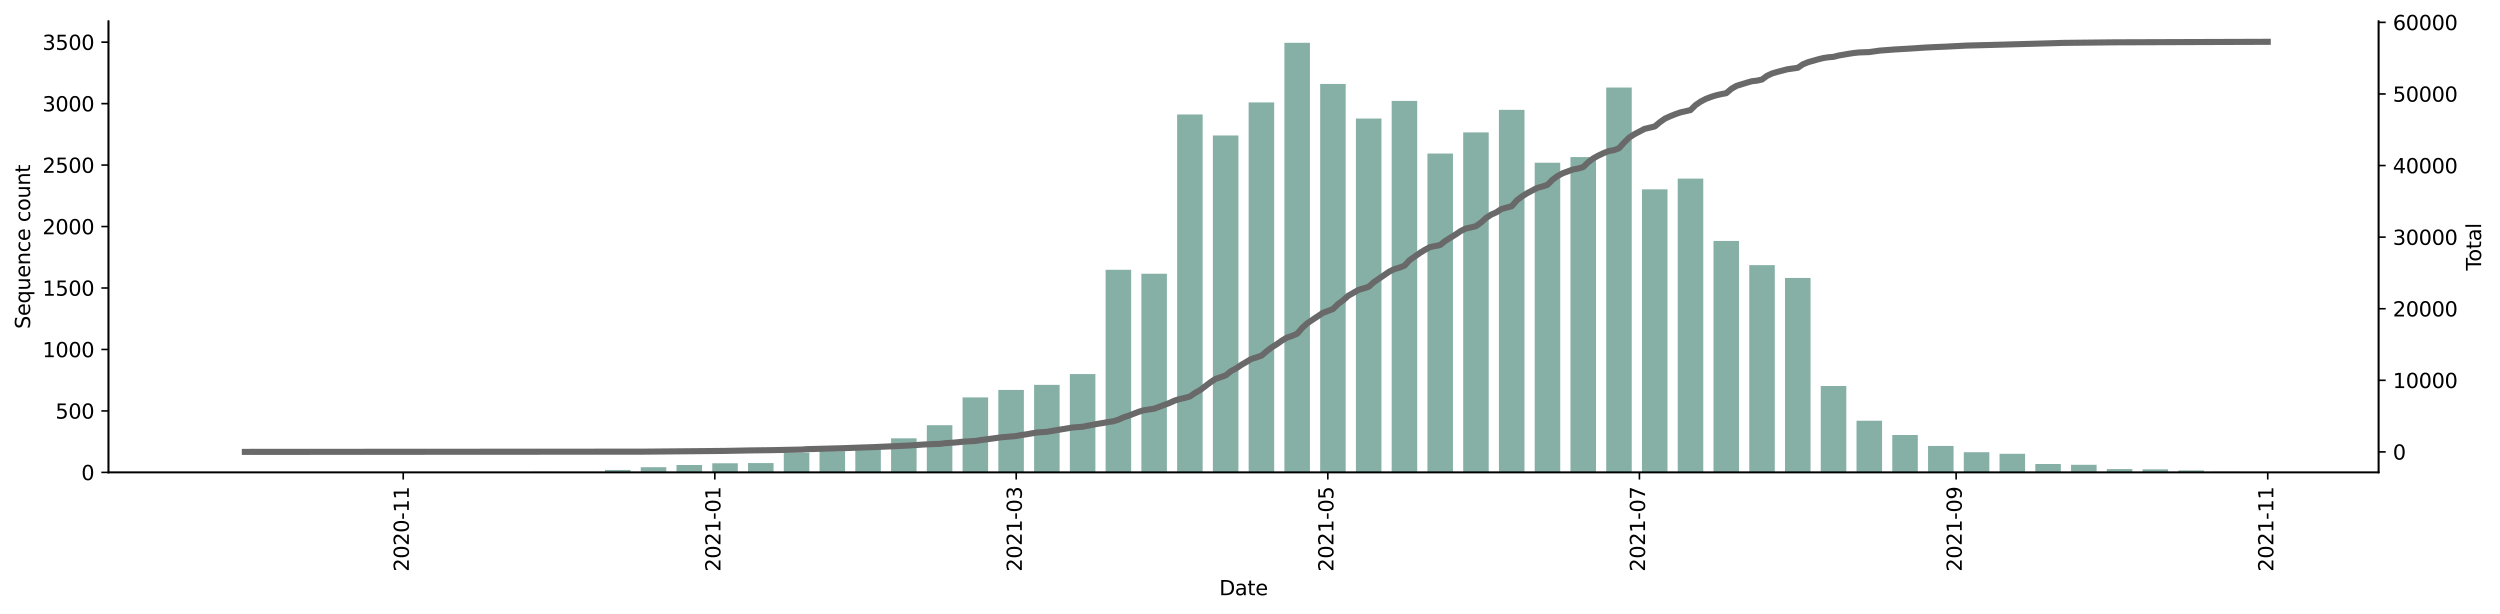 <?xml version="1.0" encoding="utf-8" standalone="no"?>
<!DOCTYPE svg PUBLIC "-//W3C//DTD SVG 1.1//EN"
  "http://www.w3.org/Graphics/SVG/1.1/DTD/svg11.dtd">
<svg height="301.891pt" version="1.1" viewBox="0 0 1229.019 301.891" width="1229.019pt" xmlns="http://www.w3.org/2000/svg" xmlns:xlink="http://www.w3.org/1999/xlink">
 <defs>
  <style type="text/css">*{stroke-linecap:butt;stroke-linejoin:round;}</style>
 </defs>
 <g id="figure_1">
  <g id="patch_1">
   <path d="M 0 301.891 
L 1229.019 301.891 
L 1229.019 0 
L 0 0 
z
" style="fill:#ffffff;"/>
  </g>
  <g id="axes_1">
   <g id="patch_2">
    <path d="M 53.328 232.23 
L 1169.328 232.23 
L 1169.328 10.47 
L 53.328 10.47 
z
" style="fill:#ffffff;"/>
   </g>
   <g id="patch_3">
    <path clip-path="url(#p1d6417de02)" d="M 104.055 232.23 
L 116.612 232.23 
L 116.612 232.17 
L 104.055 232.17 
z
" style="fill:#86b0a6;"/>
   </g>
   <g id="patch_4">
    <path clip-path="url(#p1d6417de02)" d="M 174.37 232.23 
L 186.927 232.23 
L 186.927 232.11 
L 174.37 232.11 
z
" style="fill:#86b0a6;"/>
   </g>
   <g id="patch_5">
    <path clip-path="url(#p1d6417de02)" d="M 227.107 232.23 
L 239.663 232.23 
L 239.663 232.049 
L 227.107 232.049 
z
" style="fill:#86b0a6;"/>
   </g>
   <g id="patch_6">
    <path clip-path="url(#p1d6417de02)" d="M 262.264 232.23 
L 274.82 232.23 
L 274.82 231.989 
L 262.264 231.989 
z
" style="fill:#86b0a6;"/>
   </g>
   <g id="patch_7">
    <path clip-path="url(#p1d6417de02)" d="M 279.843 232.23 
L 292.399 232.23 
L 292.399 232.049 
L 279.843 232.049 
z
" style="fill:#86b0a6;"/>
   </g>
   <g id="patch_8">
    <path clip-path="url(#p1d6417de02)" d="M 297.422 232.23 
L 309.978 232.23 
L 309.978 231.022 
L 297.422 231.022 
z
" style="fill:#86b0a6;"/>
   </g>
   <g id="patch_9">
    <path clip-path="url(#p1d6417de02)" d="M 315 232.23 
L 327.557 232.23 
L 327.557 229.692 
L 315 229.692 
z
" style="fill:#86b0a6;"/>
   </g>
   <g id="patch_10">
    <path clip-path="url(#p1d6417de02)" d="M 332.579 232.23 
L 345.136 232.23 
L 345.136 228.605 
L 332.579 228.605 
z
" style="fill:#86b0a6;"/>
   </g>
   <g id="patch_11">
    <path clip-path="url(#p1d6417de02)" d="M 350.158 232.23 
L 362.714 232.23 
L 362.714 227.759 
L 350.158 227.759 
z
" style="fill:#86b0a6;"/>
   </g>
   <g id="patch_12">
    <path clip-path="url(#p1d6417de02)" d="M 367.737 232.23 
L 380.293 232.23 
L 380.293 227.638 
L 367.737 227.638 
z
" style="fill:#86b0a6;"/>
   </g>
   <g id="patch_13">
    <path clip-path="url(#p1d6417de02)" d="M 385.316 232.23 
L 397.872 232.23 
L 397.872 222.501 
L 385.316 222.501 
z
" style="fill:#86b0a6;"/>
   </g>
   <g id="patch_14">
    <path clip-path="url(#p1d6417de02)" d="M 402.894 232.23 
L 415.451 232.23 
L 415.451 221.776 
L 402.894 221.776 
z
" style="fill:#86b0a6;"/>
   </g>
   <g id="patch_15">
    <path clip-path="url(#p1d6417de02)" d="M 420.473 232.23 
L 433.029 232.23 
L 433.029 220.024 
L 420.473 220.024 
z
" style="fill:#86b0a6;"/>
   </g>
   <g id="patch_16">
    <path clip-path="url(#p1d6417de02)" d="M 438.052 232.23 
L 450.608 232.23 
L 450.608 215.492 
L 438.052 215.492 
z
" style="fill:#86b0a6;"/>
   </g>
   <g id="patch_17">
    <path clip-path="url(#p1d6417de02)" d="M 455.631 232.23 
L 468.187 232.23 
L 468.187 209.026 
L 455.631 209.026 
z
" style="fill:#86b0a6;"/>
   </g>
   <g id="patch_18">
    <path clip-path="url(#p1d6417de02)" d="M 473.209 232.23 
L 485.766 232.23 
L 485.766 195.369 
L 473.209 195.369 
z
" style="fill:#86b0a6;"/>
   </g>
   <g id="patch_19">
    <path clip-path="url(#p1d6417de02)" d="M 490.788 232.23 
L 503.344 232.23 
L 503.344 191.682 
L 490.788 191.682 
z
" style="fill:#86b0a6;"/>
   </g>
   <g id="patch_20">
    <path clip-path="url(#p1d6417de02)" d="M 508.367 232.23 
L 520.923 232.23 
L 520.923 189.205 
L 508.367 189.205 
z
" style="fill:#86b0a6;"/>
   </g>
   <g id="patch_21">
    <path clip-path="url(#p1d6417de02)" d="M 525.946 232.23 
L 538.502 232.23 
L 538.502 183.887 
L 525.946 183.887 
z
" style="fill:#86b0a6;"/>
   </g>
   <g id="patch_22">
    <path clip-path="url(#p1d6417de02)" d="M 543.524 232.23 
L 556.081 232.23 
L 556.081 132.643 
L 543.524 132.643 
z
" style="fill:#86b0a6;"/>
   </g>
   <g id="patch_23">
    <path clip-path="url(#p1d6417de02)" d="M 561.103 232.23 
L 573.659 232.23 
L 573.659 134.577 
L 561.103 134.577 
z
" style="fill:#86b0a6;"/>
   </g>
   <g id="patch_24">
    <path clip-path="url(#p1d6417de02)" d="M 578.682 232.23 
L 591.238 232.23 
L 591.238 56.261 
L 578.682 56.261 
z
" style="fill:#86b0a6;"/>
   </g>
   <g id="patch_25">
    <path clip-path="url(#p1d6417de02)" d="M 596.261 232.23 
L 608.817 232.23 
L 608.817 66.594 
L 596.261 66.594 
z
" style="fill:#86b0a6;"/>
   </g>
   <g id="patch_26">
    <path clip-path="url(#p1d6417de02)" d="M 613.839 232.23 
L 626.396 232.23 
L 626.396 50.339 
L 613.839 50.339 
z
" style="fill:#86b0a6;"/>
   </g>
   <g id="patch_27">
    <path clip-path="url(#p1d6417de02)" d="M 631.418 232.23 
L 643.974 232.23 
L 643.974 21.03 
L 631.418 21.03 
z
" style="fill:#86b0a6;"/>
   </g>
   <g id="patch_28">
    <path clip-path="url(#p1d6417de02)" d="M 648.997 232.23 
L 661.553 232.23 
L 661.553 41.274 
L 648.997 41.274 
z
" style="fill:#86b0a6;"/>
   </g>
   <g id="patch_29">
    <path clip-path="url(#p1d6417de02)" d="M 666.576 232.23 
L 679.132 232.23 
L 679.132 58.255 
L 666.576 58.255 
z
" style="fill:#86b0a6;"/>
   </g>
   <g id="patch_30">
    <path clip-path="url(#p1d6417de02)" d="M 684.154 232.23 
L 696.711 232.23 
L 696.711 49.613 
L 684.154 49.613 
z
" style="fill:#86b0a6;"/>
   </g>
   <g id="patch_31">
    <path clip-path="url(#p1d6417de02)" d="M 701.733 232.23 
L 714.289 232.23 
L 714.289 75.477 
L 701.733 75.477 
z
" style="fill:#86b0a6;"/>
   </g>
   <g id="patch_32">
    <path clip-path="url(#p1d6417de02)" d="M 719.312 232.23 
L 731.868 232.23 
L 731.868 65.083 
L 719.312 65.083 
z
" style="fill:#86b0a6;"/>
   </g>
   <g id="patch_33">
    <path clip-path="url(#p1d6417de02)" d="M 736.891 232.23 
L 749.447 232.23 
L 749.447 54.025 
L 736.891 54.025 
z
" style="fill:#86b0a6;"/>
   </g>
   <g id="patch_34">
    <path clip-path="url(#p1d6417de02)" d="M 754.469 232.23 
L 767.026 232.23 
L 767.026 80.009 
L 754.469 80.009 
z
" style="fill:#86b0a6;"/>
   </g>
   <g id="patch_35">
    <path clip-path="url(#p1d6417de02)" d="M 772.048 232.23 
L 784.604 232.23 
L 784.604 77.23 
L 772.048 77.23 
z
" style="fill:#86b0a6;"/>
   </g>
   <g id="patch_36">
    <path clip-path="url(#p1d6417de02)" d="M 789.627 232.23 
L 802.183 232.23 
L 802.183 43.027 
L 789.627 43.027 
z
" style="fill:#86b0a6;"/>
   </g>
   <g id="patch_37">
    <path clip-path="url(#p1d6417de02)" d="M 807.206 232.23 
L 819.762 232.23 
L 819.762 93.062 
L 807.206 93.062 
z
" style="fill:#86b0a6;"/>
   </g>
   <g id="patch_38">
    <path clip-path="url(#p1d6417de02)" d="M 824.784 232.23 
L 837.341 232.23 
L 837.341 87.805 
L 824.784 87.805 
z
" style="fill:#86b0a6;"/>
   </g>
   <g id="patch_39">
    <path clip-path="url(#p1d6417de02)" d="M 842.363 232.23 
L 854.919 232.23 
L 854.919 118.442 
L 842.363 118.442 
z
" style="fill:#86b0a6;"/>
   </g>
   <g id="patch_40">
    <path clip-path="url(#p1d6417de02)" d="M 859.942 232.23 
L 872.498 232.23 
L 872.498 130.347 
L 859.942 130.347 
z
" style="fill:#86b0a6;"/>
   </g>
   <g id="patch_41">
    <path clip-path="url(#p1d6417de02)" d="M 877.521 232.23 
L 890.077 232.23 
L 890.077 136.631 
L 877.521 136.631 
z
" style="fill:#86b0a6;"/>
   </g>
   <g id="patch_42">
    <path clip-path="url(#p1d6417de02)" d="M 895.1 232.23 
L 907.656 232.23 
L 907.656 189.749 
L 895.1 189.749 
z
" style="fill:#86b0a6;"/>
   </g>
   <g id="patch_43">
    <path clip-path="url(#p1d6417de02)" d="M 912.678 232.23 
L 925.235 232.23 
L 925.235 206.85 
L 912.678 206.85 
z
" style="fill:#86b0a6;"/>
   </g>
   <g id="patch_44">
    <path clip-path="url(#p1d6417de02)" d="M 930.257 232.23 
L 942.813 232.23 
L 942.813 213.86 
L 930.257 213.86 
z
" style="fill:#86b0a6;"/>
   </g>
   <g id="patch_45">
    <path clip-path="url(#p1d6417de02)" d="M 947.836 232.23 
L 960.392 232.23 
L 960.392 219.238 
L 947.836 219.238 
z
" style="fill:#86b0a6;"/>
   </g>
   <g id="patch_46">
    <path clip-path="url(#p1d6417de02)" d="M 965.415 232.23 
L 977.971 232.23 
L 977.971 222.32 
L 965.415 222.32 
z
" style="fill:#86b0a6;"/>
   </g>
   <g id="patch_47">
    <path clip-path="url(#p1d6417de02)" d="M 982.993 232.23 
L 995.55 232.23 
L 995.55 223.106 
L 982.993 223.106 
z
" style="fill:#86b0a6;"/>
   </g>
   <g id="patch_48">
    <path clip-path="url(#p1d6417de02)" d="M 1000.572 232.23 
L 1013.128 232.23 
L 1013.128 228.121 
L 1000.572 228.121 
z
" style="fill:#86b0a6;"/>
   </g>
   <g id="patch_49">
    <path clip-path="url(#p1d6417de02)" d="M 1018.151 232.23 
L 1030.707 232.23 
L 1030.707 228.484 
L 1018.151 228.484 
z
" style="fill:#86b0a6;"/>
   </g>
   <g id="patch_50">
    <path clip-path="url(#p1d6417de02)" d="M 1035.73 232.23 
L 1048.286 232.23 
L 1048.286 230.599 
L 1035.73 230.599 
z
" style="fill:#86b0a6;"/>
   </g>
   <g id="patch_51">
    <path clip-path="url(#p1d6417de02)" d="M 1053.308 232.23 
L 1065.865 232.23 
L 1065.865 230.72 
L 1053.308 230.72 
z
" style="fill:#86b0a6;"/>
   </g>
   <g id="patch_52">
    <path clip-path="url(#p1d6417de02)" d="M 1070.887 232.23 
L 1083.443 232.23 
L 1083.443 231.264 
L 1070.887 231.264 
z
" style="fill:#86b0a6;"/>
   </g>
   <g id="patch_53">
    <path clip-path="url(#p1d6417de02)" d="M 1088.466 232.23 
L 1101.022 232.23 
L 1101.022 231.989 
L 1088.466 231.989 
z
" style="fill:#86b0a6;"/>
   </g>
   <g id="patch_54">
    <path clip-path="url(#p1d6417de02)" d="M 1106.045 232.23 
L 1118.601 232.23 
L 1118.601 232.17 
L 1106.045 232.17 
z
" style="fill:#86b0a6;"/>
   </g>
   <g id="matplotlib.axis_1">
    <g id="xtick_1">
     <g id="line2d_1">
      <defs>
       <path d="M 0 0 
L 0 3.5 
" id="m2993bd85b4" style="stroke:#000000;stroke-width:0.8;"/>
      </defs>
      <g>
       <use style="stroke:#000000;stroke-width:0.8;" x="198.227" xlink:href="#m2993bd85b4" y="232.23"/>
      </g>
     </g>
     <g id="text_1">
      <!-- 2020-11 -->
      <g transform="translate(200.987 281.013)rotate(-90)scale(0.1 -0.1)">
       <defs>
        <path d="M 1228 531 
L 3431 531 
L 3431 0 
L 469 0 
L 469 531 
Q 828 903 1448 1529 
Q 2069 2156 2228 2338 
Q 2531 2678 2651 2914 
Q 2772 3150 2772 3378 
Q 2772 3750 2511 3984 
Q 2250 4219 1831 4219 
Q 1534 4219 1204 4116 
Q 875 4013 500 3803 
L 500 4441 
Q 881 4594 1212 4672 
Q 1544 4750 1819 4750 
Q 2544 4750 2975 4387 
Q 3406 4025 3406 3419 
Q 3406 3131 3298 2873 
Q 3191 2616 2906 2266 
Q 2828 2175 2409 1742 
Q 1991 1309 1228 531 
z
" id="DejaVuSans-32" transform="scale(0.016)"/>
        <path d="M 2034 4250 
Q 1547 4250 1301 3770 
Q 1056 3291 1056 2328 
Q 1056 1369 1301 889 
Q 1547 409 2034 409 
Q 2525 409 2770 889 
Q 3016 1369 3016 2328 
Q 3016 3291 2770 3770 
Q 2525 4250 2034 4250 
z
M 2034 4750 
Q 2819 4750 3233 4129 
Q 3647 3509 3647 2328 
Q 3647 1150 3233 529 
Q 2819 -91 2034 -91 
Q 1250 -91 836 529 
Q 422 1150 422 2328 
Q 422 3509 836 4129 
Q 1250 4750 2034 4750 
z
" id="DejaVuSans-30" transform="scale(0.016)"/>
        <path d="M 313 2009 
L 1997 2009 
L 1997 1497 
L 313 1497 
L 313 2009 
z
" id="DejaVuSans-2d" transform="scale(0.016)"/>
        <path d="M 794 531 
L 1825 531 
L 1825 4091 
L 703 3866 
L 703 4441 
L 1819 4666 
L 2450 4666 
L 2450 531 
L 3481 531 
L 3481 0 
L 794 0 
L 794 531 
z
" id="DejaVuSans-31" transform="scale(0.016)"/>
       </defs>
       <use xlink:href="#DejaVuSans-32"/>
       <use x="63.623" xlink:href="#DejaVuSans-30"/>
       <use x="127.246" xlink:href="#DejaVuSans-32"/>
       <use x="190.869" xlink:href="#DejaVuSans-30"/>
       <use x="254.492" xlink:href="#DejaVuSans-2d"/>
       <use x="290.576" xlink:href="#DejaVuSans-31"/>
       <use x="354.199" xlink:href="#DejaVuSans-31"/>
      </g>
     </g>
    </g>
    <g id="xtick_2">
     <g id="line2d_2">
      <g>
       <use style="stroke:#000000;stroke-width:0.8;" x="351.414" xlink:href="#m2993bd85b4" y="232.23"/>
      </g>
     </g>
     <g id="text_2">
      <!-- 2021-01 -->
      <g transform="translate(354.173 281.013)rotate(-90)scale(0.1 -0.1)">
       <use xlink:href="#DejaVuSans-32"/>
       <use x="63.623" xlink:href="#DejaVuSans-30"/>
       <use x="127.246" xlink:href="#DejaVuSans-32"/>
       <use x="190.869" xlink:href="#DejaVuSans-31"/>
       <use x="254.492" xlink:href="#DejaVuSans-2d"/>
       <use x="290.576" xlink:href="#DejaVuSans-30"/>
       <use x="354.199" xlink:href="#DejaVuSans-31"/>
      </g>
     </g>
    </g>
    <g id="xtick_3">
     <g id="line2d_3">
      <g>
       <use style="stroke:#000000;stroke-width:0.8;" x="499.577" xlink:href="#m2993bd85b4" y="232.23"/>
      </g>
     </g>
     <g id="text_3">
      <!-- 2021-03 -->
      <g transform="translate(502.337 281.013)rotate(-90)scale(0.1 -0.1)">
       <defs>
        <path d="M 2597 2516 
Q 3050 2419 3304 2112 
Q 3559 1806 3559 1356 
Q 3559 666 3084 287 
Q 2609 -91 1734 -91 
Q 1441 -91 1130 -33 
Q 819 25 488 141 
L 488 750 
Q 750 597 1062 519 
Q 1375 441 1716 441 
Q 2309 441 2620 675 
Q 2931 909 2931 1356 
Q 2931 1769 2642 2001 
Q 2353 2234 1838 2234 
L 1294 2234 
L 1294 2753 
L 1863 2753 
Q 2328 2753 2575 2939 
Q 2822 3125 2822 3475 
Q 2822 3834 2567 4026 
Q 2313 4219 1838 4219 
Q 1578 4219 1281 4162 
Q 984 4106 628 3988 
L 628 4550 
Q 988 4650 1302 4700 
Q 1616 4750 1894 4750 
Q 2613 4750 3031 4423 
Q 3450 4097 3450 3541 
Q 3450 3153 3228 2886 
Q 3006 2619 2597 2516 
z
" id="DejaVuSans-33" transform="scale(0.016)"/>
       </defs>
       <use xlink:href="#DejaVuSans-32"/>
       <use x="63.623" xlink:href="#DejaVuSans-30"/>
       <use x="127.246" xlink:href="#DejaVuSans-32"/>
       <use x="190.869" xlink:href="#DejaVuSans-31"/>
       <use x="254.492" xlink:href="#DejaVuSans-2d"/>
       <use x="290.576" xlink:href="#DejaVuSans-30"/>
       <use x="354.199" xlink:href="#DejaVuSans-33"/>
      </g>
     </g>
    </g>
    <g id="xtick_4">
     <g id="line2d_4">
      <g>
       <use style="stroke:#000000;stroke-width:0.8;" x="652.764" xlink:href="#m2993bd85b4" y="232.23"/>
      </g>
     </g>
     <g id="text_4">
      <!-- 2021-05 -->
      <g transform="translate(655.523 281.013)rotate(-90)scale(0.1 -0.1)">
       <defs>
        <path d="M 691 4666 
L 3169 4666 
L 3169 4134 
L 1269 4134 
L 1269 2991 
Q 1406 3038 1543 3061 
Q 1681 3084 1819 3084 
Q 2600 3084 3056 2656 
Q 3513 2228 3513 1497 
Q 3513 744 3044 326 
Q 2575 -91 1722 -91 
Q 1428 -91 1123 -41 
Q 819 9 494 109 
L 494 744 
Q 775 591 1075 516 
Q 1375 441 1709 441 
Q 2250 441 2565 725 
Q 2881 1009 2881 1497 
Q 2881 1984 2565 2268 
Q 2250 2553 1709 2553 
Q 1456 2553 1204 2497 
Q 953 2441 691 2322 
L 691 4666 
z
" id="DejaVuSans-35" transform="scale(0.016)"/>
       </defs>
       <use xlink:href="#DejaVuSans-32"/>
       <use x="63.623" xlink:href="#DejaVuSans-30"/>
       <use x="127.246" xlink:href="#DejaVuSans-32"/>
       <use x="190.869" xlink:href="#DejaVuSans-31"/>
       <use x="254.492" xlink:href="#DejaVuSans-2d"/>
       <use x="290.576" xlink:href="#DejaVuSans-30"/>
       <use x="354.199" xlink:href="#DejaVuSans-35"/>
      </g>
     </g>
    </g>
    <g id="xtick_5">
     <g id="line2d_5">
      <g>
       <use style="stroke:#000000;stroke-width:0.8;" x="805.95" xlink:href="#m2993bd85b4" y="232.23"/>
      </g>
     </g>
     <g id="text_5">
      <!-- 2021-07 -->
      <g transform="translate(808.709 281.013)rotate(-90)scale(0.1 -0.1)">
       <defs>
        <path d="M 525 4666 
L 3525 4666 
L 3525 4397 
L 1831 0 
L 1172 0 
L 2766 4134 
L 525 4134 
L 525 4666 
z
" id="DejaVuSans-37" transform="scale(0.016)"/>
       </defs>
       <use xlink:href="#DejaVuSans-32"/>
       <use x="63.623" xlink:href="#DejaVuSans-30"/>
       <use x="127.246" xlink:href="#DejaVuSans-32"/>
       <use x="190.869" xlink:href="#DejaVuSans-31"/>
       <use x="254.492" xlink:href="#DejaVuSans-2d"/>
       <use x="290.576" xlink:href="#DejaVuSans-30"/>
       <use x="354.199" xlink:href="#DejaVuSans-37"/>
      </g>
     </g>
    </g>
    <g id="xtick_6">
     <g id="line2d_6">
      <g>
       <use style="stroke:#000000;stroke-width:0.8;" x="961.648" xlink:href="#m2993bd85b4" y="232.23"/>
      </g>
     </g>
     <g id="text_6">
      <!-- 2021-09 -->
      <g transform="translate(964.407 281.013)rotate(-90)scale(0.1 -0.1)">
       <defs>
        <path d="M 703 97 
L 703 672 
Q 941 559 1184 500 
Q 1428 441 1663 441 
Q 2288 441 2617 861 
Q 2947 1281 2994 2138 
Q 2813 1869 2534 1725 
Q 2256 1581 1919 1581 
Q 1219 1581 811 2004 
Q 403 2428 403 3163 
Q 403 3881 828 4315 
Q 1253 4750 1959 4750 
Q 2769 4750 3195 4129 
Q 3622 3509 3622 2328 
Q 3622 1225 3098 567 
Q 2575 -91 1691 -91 
Q 1453 -91 1209 -44 
Q 966 3 703 97 
z
M 1959 2075 
Q 2384 2075 2632 2365 
Q 2881 2656 2881 3163 
Q 2881 3666 2632 3958 
Q 2384 4250 1959 4250 
Q 1534 4250 1286 3958 
Q 1038 3666 1038 3163 
Q 1038 2656 1286 2365 
Q 1534 2075 1959 2075 
z
" id="DejaVuSans-39" transform="scale(0.016)"/>
       </defs>
       <use xlink:href="#DejaVuSans-32"/>
       <use x="63.623" xlink:href="#DejaVuSans-30"/>
       <use x="127.246" xlink:href="#DejaVuSans-32"/>
       <use x="190.869" xlink:href="#DejaVuSans-31"/>
       <use x="254.492" xlink:href="#DejaVuSans-2d"/>
       <use x="290.576" xlink:href="#DejaVuSans-30"/>
       <use x="354.199" xlink:href="#DejaVuSans-39"/>
      </g>
     </g>
    </g>
    <g id="xtick_7">
     <g id="line2d_7">
      <g>
       <use style="stroke:#000000;stroke-width:0.8;" x="1114.834" xlink:href="#m2993bd85b4" y="232.23"/>
      </g>
     </g>
     <g id="text_7">
      <!-- 2021-11 -->
      <g transform="translate(1117.593 281.013)rotate(-90)scale(0.1 -0.1)">
       <use xlink:href="#DejaVuSans-32"/>
       <use x="63.623" xlink:href="#DejaVuSans-30"/>
       <use x="127.246" xlink:href="#DejaVuSans-32"/>
       <use x="190.869" xlink:href="#DejaVuSans-31"/>
       <use x="254.492" xlink:href="#DejaVuSans-2d"/>
       <use x="290.576" xlink:href="#DejaVuSans-31"/>
       <use x="354.199" xlink:href="#DejaVuSans-31"/>
      </g>
     </g>
    </g>
    <g id="text_8">
     <!-- Date -->
     <g transform="translate(599.377 292.612)scale(0.1 -0.1)">
      <defs>
       <path d="M 1259 4147 
L 1259 519 
L 2022 519 
Q 2988 519 3436 956 
Q 3884 1394 3884 2338 
Q 3884 3275 3436 3711 
Q 2988 4147 2022 4147 
L 1259 4147 
z
M 628 4666 
L 1925 4666 
Q 3281 4666 3915 4102 
Q 4550 3538 4550 2338 
Q 4550 1131 3912 565 
Q 3275 0 1925 0 
L 628 0 
L 628 4666 
z
" id="DejaVuSans-44" transform="scale(0.016)"/>
       <path d="M 2194 1759 
Q 1497 1759 1228 1600 
Q 959 1441 959 1056 
Q 959 750 1161 570 
Q 1363 391 1709 391 
Q 2188 391 2477 730 
Q 2766 1069 2766 1631 
L 2766 1759 
L 2194 1759 
z
M 3341 1997 
L 3341 0 
L 2766 0 
L 2766 531 
Q 2569 213 2275 61 
Q 1981 -91 1556 -91 
Q 1019 -91 701 211 
Q 384 513 384 1019 
Q 384 1609 779 1909 
Q 1175 2209 1959 2209 
L 2766 2209 
L 2766 2266 
Q 2766 2663 2505 2880 
Q 2244 3097 1772 3097 
Q 1472 3097 1187 3025 
Q 903 2953 641 2809 
L 641 3341 
Q 956 3463 1253 3523 
Q 1550 3584 1831 3584 
Q 2591 3584 2966 3190 
Q 3341 2797 3341 1997 
z
" id="DejaVuSans-61" transform="scale(0.016)"/>
       <path d="M 1172 4494 
L 1172 3500 
L 2356 3500 
L 2356 3053 
L 1172 3053 
L 1172 1153 
Q 1172 725 1289 603 
Q 1406 481 1766 481 
L 2356 481 
L 2356 0 
L 1766 0 
Q 1100 0 847 248 
Q 594 497 594 1153 
L 594 3053 
L 172 3053 
L 172 3500 
L 594 3500 
L 594 4494 
L 1172 4494 
z
" id="DejaVuSans-74" transform="scale(0.016)"/>
       <path d="M 3597 1894 
L 3597 1613 
L 953 1613 
Q 991 1019 1311 708 
Q 1631 397 2203 397 
Q 2534 397 2845 478 
Q 3156 559 3463 722 
L 3463 178 
Q 3153 47 2828 -22 
Q 2503 -91 2169 -91 
Q 1331 -91 842 396 
Q 353 884 353 1716 
Q 353 2575 817 3079 
Q 1281 3584 2069 3584 
Q 2775 3584 3186 3129 
Q 3597 2675 3597 1894 
z
M 3022 2063 
Q 3016 2534 2758 2815 
Q 2500 3097 2075 3097 
Q 1594 3097 1305 2825 
Q 1016 2553 972 2059 
L 3022 2063 
z
" id="DejaVuSans-65" transform="scale(0.016)"/>
      </defs>
      <use xlink:href="#DejaVuSans-44"/>
      <use x="77.002" xlink:href="#DejaVuSans-61"/>
      <use x="138.281" xlink:href="#DejaVuSans-74"/>
      <use x="177.49" xlink:href="#DejaVuSans-65"/>
     </g>
    </g>
   </g>
   <g id="matplotlib.axis_2">
    <g id="ytick_1">
     <g id="line2d_8">
      <defs>
       <path d="M 0 0 
L -3.5 0 
" id="mbd00e97666" style="stroke:#000000;stroke-width:0.8;"/>
      </defs>
      <g>
       <use style="stroke:#000000;stroke-width:0.8;" x="53.328" xlink:href="#mbd00e97666" y="232.23"/>
      </g>
     </g>
     <g id="text_9">
      <!-- 0 -->
      <g transform="translate(39.966 236.03)scale(0.1 -0.1)">
       <use xlink:href="#DejaVuSans-30"/>
      </g>
     </g>
    </g>
    <g id="ytick_2">
     <g id="line2d_9">
      <g>
       <use style="stroke:#000000;stroke-width:0.8;" x="53.328" xlink:href="#mbd00e97666" y="202.016"/>
      </g>
     </g>
     <g id="text_10">
      <!-- 500 -->
      <g transform="translate(27.241 205.815)scale(0.1 -0.1)">
       <use xlink:href="#DejaVuSans-35"/>
       <use x="63.623" xlink:href="#DejaVuSans-30"/>
       <use x="127.246" xlink:href="#DejaVuSans-30"/>
      </g>
     </g>
    </g>
    <g id="ytick_3">
     <g id="line2d_10">
      <g>
       <use style="stroke:#000000;stroke-width:0.8;" x="53.328" xlink:href="#mbd00e97666" y="171.801"/>
      </g>
     </g>
     <g id="text_11">
      <!-- 1000 -->
      <g transform="translate(20.878 175.6)scale(0.1 -0.1)">
       <use xlink:href="#DejaVuSans-31"/>
       <use x="63.623" xlink:href="#DejaVuSans-30"/>
       <use x="127.246" xlink:href="#DejaVuSans-30"/>
       <use x="190.869" xlink:href="#DejaVuSans-30"/>
      </g>
     </g>
    </g>
    <g id="ytick_4">
     <g id="line2d_11">
      <g>
       <use style="stroke:#000000;stroke-width:0.8;" x="53.328" xlink:href="#mbd00e97666" y="141.587"/>
      </g>
     </g>
     <g id="text_12">
      <!-- 1500 -->
      <g transform="translate(20.878 145.386)scale(0.1 -0.1)">
       <use xlink:href="#DejaVuSans-31"/>
       <use x="63.623" xlink:href="#DejaVuSans-35"/>
       <use x="127.246" xlink:href="#DejaVuSans-30"/>
       <use x="190.869" xlink:href="#DejaVuSans-30"/>
      </g>
     </g>
    </g>
    <g id="ytick_5">
     <g id="line2d_12">
      <g>
       <use style="stroke:#000000;stroke-width:0.8;" x="53.328" xlink:href="#mbd00e97666" y="111.372"/>
      </g>
     </g>
     <g id="text_13">
      <!-- 2000 -->
      <g transform="translate(20.878 115.171)scale(0.1 -0.1)">
       <use xlink:href="#DejaVuSans-32"/>
       <use x="63.623" xlink:href="#DejaVuSans-30"/>
       <use x="127.246" xlink:href="#DejaVuSans-30"/>
       <use x="190.869" xlink:href="#DejaVuSans-30"/>
      </g>
     </g>
    </g>
    <g id="ytick_6">
     <g id="line2d_13">
      <g>
       <use style="stroke:#000000;stroke-width:0.8;" x="53.328" xlink:href="#mbd00e97666" y="81.157"/>
      </g>
     </g>
     <g id="text_14">
      <!-- 2500 -->
      <g transform="translate(20.878 84.957)scale(0.1 -0.1)">
       <use xlink:href="#DejaVuSans-32"/>
       <use x="63.623" xlink:href="#DejaVuSans-35"/>
       <use x="127.246" xlink:href="#DejaVuSans-30"/>
       <use x="190.869" xlink:href="#DejaVuSans-30"/>
      </g>
     </g>
    </g>
    <g id="ytick_7">
     <g id="line2d_14">
      <g>
       <use style="stroke:#000000;stroke-width:0.8;" x="53.328" xlink:href="#mbd00e97666" y="50.943"/>
      </g>
     </g>
     <g id="text_15">
      <!-- 3000 -->
      <g transform="translate(20.878 54.742)scale(0.1 -0.1)">
       <use xlink:href="#DejaVuSans-33"/>
       <use x="63.623" xlink:href="#DejaVuSans-30"/>
       <use x="127.246" xlink:href="#DejaVuSans-30"/>
       <use x="190.869" xlink:href="#DejaVuSans-30"/>
      </g>
     </g>
    </g>
    <g id="ytick_8">
     <g id="line2d_15">
      <g>
       <use style="stroke:#000000;stroke-width:0.8;" x="53.328" xlink:href="#mbd00e97666" y="20.728"/>
      </g>
     </g>
     <g id="text_16">
      <!-- 3500 -->
      <g transform="translate(20.878 24.528)scale(0.1 -0.1)">
       <use xlink:href="#DejaVuSans-33"/>
       <use x="63.623" xlink:href="#DejaVuSans-35"/>
       <use x="127.246" xlink:href="#DejaVuSans-30"/>
       <use x="190.869" xlink:href="#DejaVuSans-30"/>
      </g>
     </g>
    </g>
    <g id="text_17">
     <!-- Sequence count -->
     <g transform="translate(14.798 161.711)rotate(-90)scale(0.1 -0.1)">
      <defs>
       <path d="M 3425 4513 
L 3425 3897 
Q 3066 4069 2747 4153 
Q 2428 4238 2131 4238 
Q 1616 4238 1336 4038 
Q 1056 3838 1056 3469 
Q 1056 3159 1242 3001 
Q 1428 2844 1947 2747 
L 2328 2669 
Q 3034 2534 3370 2195 
Q 3706 1856 3706 1288 
Q 3706 609 3251 259 
Q 2797 -91 1919 -91 
Q 1588 -91 1214 -16 
Q 841 59 441 206 
L 441 856 
Q 825 641 1194 531 
Q 1563 422 1919 422 
Q 2459 422 2753 634 
Q 3047 847 3047 1241 
Q 3047 1584 2836 1778 
Q 2625 1972 2144 2069 
L 1759 2144 
Q 1053 2284 737 2584 
Q 422 2884 422 3419 
Q 422 4038 858 4394 
Q 1294 4750 2059 4750 
Q 2388 4750 2728 4690 
Q 3069 4631 3425 4513 
z
" id="DejaVuSans-53" transform="scale(0.016)"/>
       <path d="M 947 1747 
Q 947 1113 1208 752 
Q 1469 391 1925 391 
Q 2381 391 2643 752 
Q 2906 1113 2906 1747 
Q 2906 2381 2643 2742 
Q 2381 3103 1925 3103 
Q 1469 3103 1208 2742 
Q 947 2381 947 1747 
z
M 2906 525 
Q 2725 213 2448 61 
Q 2172 -91 1784 -91 
Q 1150 -91 751 415 
Q 353 922 353 1747 
Q 353 2572 751 3078 
Q 1150 3584 1784 3584 
Q 2172 3584 2448 3432 
Q 2725 3281 2906 2969 
L 2906 3500 
L 3481 3500 
L 3481 -1331 
L 2906 -1331 
L 2906 525 
z
" id="DejaVuSans-71" transform="scale(0.016)"/>
       <path d="M 544 1381 
L 544 3500 
L 1119 3500 
L 1119 1403 
Q 1119 906 1312 657 
Q 1506 409 1894 409 
Q 2359 409 2629 706 
Q 2900 1003 2900 1516 
L 2900 3500 
L 3475 3500 
L 3475 0 
L 2900 0 
L 2900 538 
Q 2691 219 2414 64 
Q 2138 -91 1772 -91 
Q 1169 -91 856 284 
Q 544 659 544 1381 
z
M 1991 3584 
L 1991 3584 
z
" id="DejaVuSans-75" transform="scale(0.016)"/>
       <path d="M 3513 2113 
L 3513 0 
L 2938 0 
L 2938 2094 
Q 2938 2591 2744 2837 
Q 2550 3084 2163 3084 
Q 1697 3084 1428 2787 
Q 1159 2491 1159 1978 
L 1159 0 
L 581 0 
L 581 3500 
L 1159 3500 
L 1159 2956 
Q 1366 3272 1645 3428 
Q 1925 3584 2291 3584 
Q 2894 3584 3203 3211 
Q 3513 2838 3513 2113 
z
" id="DejaVuSans-6e" transform="scale(0.016)"/>
       <path d="M 3122 3366 
L 3122 2828 
Q 2878 2963 2633 3030 
Q 2388 3097 2138 3097 
Q 1578 3097 1268 2742 
Q 959 2388 959 1747 
Q 959 1106 1268 751 
Q 1578 397 2138 397 
Q 2388 397 2633 464 
Q 2878 531 3122 666 
L 3122 134 
Q 2881 22 2623 -34 
Q 2366 -91 2075 -91 
Q 1284 -91 818 406 
Q 353 903 353 1747 
Q 353 2603 823 3093 
Q 1294 3584 2113 3584 
Q 2378 3584 2631 3529 
Q 2884 3475 3122 3366 
z
" id="DejaVuSans-63" transform="scale(0.016)"/>
       <path id="DejaVuSans-20" transform="scale(0.016)"/>
       <path d="M 1959 3097 
Q 1497 3097 1228 2736 
Q 959 2375 959 1747 
Q 959 1119 1226 758 
Q 1494 397 1959 397 
Q 2419 397 2687 759 
Q 2956 1122 2956 1747 
Q 2956 2369 2687 2733 
Q 2419 3097 1959 3097 
z
M 1959 3584 
Q 2709 3584 3137 3096 
Q 3566 2609 3566 1747 
Q 3566 888 3137 398 
Q 2709 -91 1959 -91 
Q 1206 -91 779 398 
Q 353 888 353 1747 
Q 353 2609 779 3096 
Q 1206 3584 1959 3584 
z
" id="DejaVuSans-6f" transform="scale(0.016)"/>
      </defs>
      <use xlink:href="#DejaVuSans-53"/>
      <use x="63.477" xlink:href="#DejaVuSans-65"/>
      <use x="125" xlink:href="#DejaVuSans-71"/>
      <use x="188.477" xlink:href="#DejaVuSans-75"/>
      <use x="251.855" xlink:href="#DejaVuSans-65"/>
      <use x="313.379" xlink:href="#DejaVuSans-6e"/>
      <use x="376.758" xlink:href="#DejaVuSans-63"/>
      <use x="431.738" xlink:href="#DejaVuSans-65"/>
      <use x="493.262" xlink:href="#DejaVuSans-20"/>
      <use x="525.049" xlink:href="#DejaVuSans-63"/>
      <use x="580.029" xlink:href="#DejaVuSans-6f"/>
      <use x="641.211" xlink:href="#DejaVuSans-75"/>
      <use x="704.59" xlink:href="#DejaVuSans-6e"/>
      <use x="767.969" xlink:href="#DejaVuSans-74"/>
     </g>
    </g>
   </g>
   <g id="patch_55">
    <path d="M 53.328 232.23 
L 53.328 10.47 
" style="fill:none;stroke:#000000;stroke-linecap:square;stroke-linejoin:miter;stroke-width:0.8;"/>
   </g>
   <g id="patch_56">
    <path d="M 1169.328 232.23 
L 1169.328 10.47 
" style="fill:none;stroke:#000000;stroke-linecap:square;stroke-linejoin:miter;stroke-width:0.8;"/>
   </g>
   <g id="patch_57">
    <path d="M 53.328 232.23 
L 1169.328 232.23 
" style="fill:none;stroke:#000000;stroke-linecap:square;stroke-linejoin:miter;stroke-width:0.8;"/>
   </g>
  </g>
  <g id="axes_2">
   <g id="matplotlib.axis_3">
    <g id="ytick_9">
     <g id="line2d_16">
      <defs>
       <path d="M 0 0 
L 3.5 0 
" id="m2f91555952" style="stroke:#000000;stroke-width:0.8;"/>
      </defs>
      <g>
       <use style="stroke:#000000;stroke-width:0.8;" x="1169.328" xlink:href="#m2f91555952" y="222.154"/>
      </g>
     </g>
     <g id="text_18">
      <!-- 0 -->
      <g transform="translate(1176.328 225.953)scale(0.1 -0.1)">
       <use xlink:href="#DejaVuSans-30"/>
      </g>
     </g>
    </g>
    <g id="ytick_10">
     <g id="line2d_17">
      <g>
       <use style="stroke:#000000;stroke-width:0.8;" x="1169.328" xlink:href="#m2f91555952" y="186.962"/>
      </g>
     </g>
     <g id="text_19">
      <!-- 10000 -->
      <g transform="translate(1176.328 190.761)scale(0.1 -0.1)">
       <use xlink:href="#DejaVuSans-31"/>
       <use x="63.623" xlink:href="#DejaVuSans-30"/>
       <use x="127.246" xlink:href="#DejaVuSans-30"/>
       <use x="190.869" xlink:href="#DejaVuSans-30"/>
       <use x="254.492" xlink:href="#DejaVuSans-30"/>
      </g>
     </g>
    </g>
    <g id="ytick_11">
     <g id="line2d_18">
      <g>
       <use style="stroke:#000000;stroke-width:0.8;" x="1169.328" xlink:href="#m2f91555952" y="151.769"/>
      </g>
     </g>
     <g id="text_20">
      <!-- 20000 -->
      <g transform="translate(1176.328 155.568)scale(0.1 -0.1)">
       <use xlink:href="#DejaVuSans-32"/>
       <use x="63.623" xlink:href="#DejaVuSans-30"/>
       <use x="127.246" xlink:href="#DejaVuSans-30"/>
       <use x="190.869" xlink:href="#DejaVuSans-30"/>
       <use x="254.492" xlink:href="#DejaVuSans-30"/>
      </g>
     </g>
    </g>
    <g id="ytick_12">
     <g id="line2d_19">
      <g>
       <use style="stroke:#000000;stroke-width:0.8;" x="1169.328" xlink:href="#m2f91555952" y="116.577"/>
      </g>
     </g>
     <g id="text_21">
      <!-- 30000 -->
      <g transform="translate(1176.328 120.376)scale(0.1 -0.1)">
       <use xlink:href="#DejaVuSans-33"/>
       <use x="63.623" xlink:href="#DejaVuSans-30"/>
       <use x="127.246" xlink:href="#DejaVuSans-30"/>
       <use x="190.869" xlink:href="#DejaVuSans-30"/>
       <use x="254.492" xlink:href="#DejaVuSans-30"/>
      </g>
     </g>
    </g>
    <g id="ytick_13">
     <g id="line2d_20">
      <g>
       <use style="stroke:#000000;stroke-width:0.8;" x="1169.328" xlink:href="#m2f91555952" y="81.384"/>
      </g>
     </g>
     <g id="text_22">
      <!-- 40000 -->
      <g transform="translate(1176.328 85.183)scale(0.1 -0.1)">
       <defs>
        <path d="M 2419 4116 
L 825 1625 
L 2419 1625 
L 2419 4116 
z
M 2253 4666 
L 3047 4666 
L 3047 1625 
L 3713 1625 
L 3713 1100 
L 3047 1100 
L 3047 0 
L 2419 0 
L 2419 1100 
L 313 1100 
L 313 1709 
L 2253 4666 
z
" id="DejaVuSans-34" transform="scale(0.016)"/>
       </defs>
       <use xlink:href="#DejaVuSans-34"/>
       <use x="63.623" xlink:href="#DejaVuSans-30"/>
       <use x="127.246" xlink:href="#DejaVuSans-30"/>
       <use x="190.869" xlink:href="#DejaVuSans-30"/>
       <use x="254.492" xlink:href="#DejaVuSans-30"/>
      </g>
     </g>
    </g>
    <g id="ytick_14">
     <g id="line2d_21">
      <g>
       <use style="stroke:#000000;stroke-width:0.8;" x="1169.328" xlink:href="#m2f91555952" y="46.192"/>
      </g>
     </g>
     <g id="text_23">
      <!-- 50000 -->
      <g transform="translate(1176.328 49.991)scale(0.1 -0.1)">
       <use xlink:href="#DejaVuSans-35"/>
       <use x="63.623" xlink:href="#DejaVuSans-30"/>
       <use x="127.246" xlink:href="#DejaVuSans-30"/>
       <use x="190.869" xlink:href="#DejaVuSans-30"/>
       <use x="254.492" xlink:href="#DejaVuSans-30"/>
      </g>
     </g>
    </g>
    <g id="ytick_15">
     <g id="line2d_22">
      <g>
       <use style="stroke:#000000;stroke-width:0.8;" x="1169.328" xlink:href="#m2f91555952" y="10.999"/>
      </g>
     </g>
     <g id="text_24">
      <!-- 60000 -->
      <g transform="translate(1176.328 14.798)scale(0.1 -0.1)">
       <defs>
        <path d="M 2113 2584 
Q 1688 2584 1439 2293 
Q 1191 2003 1191 1497 
Q 1191 994 1439 701 
Q 1688 409 2113 409 
Q 2538 409 2786 701 
Q 3034 994 3034 1497 
Q 3034 2003 2786 2293 
Q 2538 2584 2113 2584 
z
M 3366 4563 
L 3366 3988 
Q 3128 4100 2886 4159 
Q 2644 4219 2406 4219 
Q 1781 4219 1451 3797 
Q 1122 3375 1075 2522 
Q 1259 2794 1537 2939 
Q 1816 3084 2150 3084 
Q 2853 3084 3261 2657 
Q 3669 2231 3669 1497 
Q 3669 778 3244 343 
Q 2819 -91 2113 -91 
Q 1303 -91 875 529 
Q 447 1150 447 2328 
Q 447 3434 972 4092 
Q 1497 4750 2381 4750 
Q 2619 4750 2861 4703 
Q 3103 4656 3366 4563 
z
" id="DejaVuSans-36" transform="scale(0.016)"/>
       </defs>
       <use xlink:href="#DejaVuSans-36"/>
       <use x="63.623" xlink:href="#DejaVuSans-30"/>
       <use x="127.246" xlink:href="#DejaVuSans-30"/>
       <use x="190.869" xlink:href="#DejaVuSans-30"/>
       <use x="254.492" xlink:href="#DejaVuSans-30"/>
      </g>
     </g>
    </g>
    <g id="text_25">
     <!-- Total -->
     <g transform="translate(1219.739 133.027)rotate(-90)scale(0.1 -0.1)">
      <defs>
       <path d="M -19 4666 
L 3928 4666 
L 3928 4134 
L 2272 4134 
L 2272 0 
L 1638 0 
L 1638 4134 
L -19 4134 
L -19 4666 
z
" id="DejaVuSans-54" transform="scale(0.016)"/>
       <path d="M 603 4863 
L 1178 4863 
L 1178 0 
L 603 0 
L 603 4863 
z
" id="DejaVuSans-6c" transform="scale(0.016)"/>
      </defs>
      <use xlink:href="#DejaVuSans-54"/>
      <use x="44.084" xlink:href="#DejaVuSans-6f"/>
      <use x="105.266" xlink:href="#DejaVuSans-74"/>
      <use x="144.475" xlink:href="#DejaVuSans-61"/>
      <use x="205.754" xlink:href="#DejaVuSans-6c"/>
     </g>
    </g>
   </g>
   <g id="line2d_23">
    <path clip-path="url(#p1d6417de02)" d="M 120.379 222.15 
L 316.256 222.038 
L 356.436 221.668 
L 368.992 221.425 
L 379.037 221.306 
L 394.105 221.003 
L 396.616 220.813 
L 414.195 220.345 
L 424.24 219.976 
L 429.262 219.821 
L 446.841 219.018 
L 454.375 218.508 
L 459.397 218.29 
L 461.909 218.212 
L 464.42 217.896 
L 469.442 217.544 
L 474.465 217.062 
L 479.487 216.78 
L 481.999 216.375 
L 487.021 215.7 
L 492.044 215.006 
L 499.577 214.362 
L 502.089 213.849 
L 504.6 213.514 
L 509.622 212.631 
L 514.645 212.286 
L 519.667 211.427 
L 527.201 210.167 
L 532.224 209.791 
L 539.757 208.327 
L 542.269 207.95 
L 544.78 207.458 
L 547.291 207.109 
L 549.802 206.331 
L 552.314 205.181 
L 554.825 204.368 
L 559.847 202.425 
L 562.359 201.672 
L 567.381 200.912 
L 574.915 198.103 
L 577.426 196.942 
L 579.937 196.175 
L 582.449 195.622 
L 584.96 194.919 
L 587.471 193.177 
L 589.982 191.783 
L 595.005 187.975 
L 597.516 186.293 
L 602.539 184.561 
L 605.05 182.513 
L 607.561 181.176 
L 610.072 179.483 
L 615.095 176.509 
L 620.118 174.876 
L 622.629 172.723 
L 625.14 170.784 
L 627.651 169.228 
L 630.163 167.465 
L 632.674 165.955 
L 635.185 165.135 
L 637.696 164.051 
L 640.208 161.165 
L 642.719 158.878 
L 650.253 153.849 
L 655.275 151.938 
L 657.786 149.485 
L 660.298 147.623 
L 662.809 145.396 
L 667.831 142.528 
L 672.854 140.986 
L 675.365 138.73 
L 682.899 133.578 
L 685.41 132.329 
L 687.921 131.583 
L 690.433 130.64 
L 692.944 127.887 
L 697.966 124.393 
L 700.478 122.82 
L 702.989 121.472 
L 708.011 120.448 
L 710.523 118.417 
L 715.545 115.303 
L 718.056 113.603 
L 720.568 112.346 
L 723.079 111.819 
L 725.59 111.168 
L 728.101 109.387 
L 730.613 107.106 
L 733.124 105.48 
L 735.635 104.372 
L 738.146 102.732 
L 743.169 101.384 
L 745.68 98.498 
L 748.191 96.584 
L 750.703 95.004 
L 755.725 92.357 
L 758.236 91.706 
L 760.748 90.869 
L 763.259 88.324 
L 765.77 86.491 
L 768.281 85.157 
L 773.304 83.313 
L 775.815 82.841 
L 778.326 82.137 
L 780.838 79.681 
L 783.349 77.805 
L 785.86 76.436 
L 788.371 75.254 
L 790.883 74.265 
L 793.394 73.814 
L 795.905 72.885 
L 798.416 70.091 
L 800.928 67.613 
L 803.439 66.005 
L 808.461 63.362 
L 813.484 62.176 
L 815.995 60.079 
L 818.506 58.305 
L 821.018 57.168 
L 823.529 56.162 
L 826.04 55.278 
L 831.063 54.114 
L 833.574 51.639 
L 836.085 49.929 
L 838.596 48.62 
L 841.108 47.652 
L 843.619 46.867 
L 846.13 46.28 
L 848.641 45.808 
L 851.153 43.665 
L 853.664 42.215 
L 858.686 40.666 
L 861.198 39.938 
L 863.709 39.653 
L 866.22 39.09 
L 868.731 37.239 
L 871.243 36.091 
L 873.754 35.345 
L 878.776 34.04 
L 883.799 33.336 
L 886.31 31.629 
L 888.821 30.584 
L 893.844 29.159 
L 896.355 28.532 
L 898.866 28.152 
L 901.378 27.944 
L 903.889 27.3 
L 908.911 26.428 
L 911.423 26.044 
L 913.934 25.78 
L 918.956 25.601 
L 923.979 24.883 
L 931.513 24.316 
L 939.046 23.876 
L 946.58 23.376 
L 951.603 23.13 
L 956.625 22.929 
L 966.67 22.409 
L 974.204 22.215 
L 1014.384 21.085 
L 1039.496 20.807 
L 1114.834 20.55 
L 1114.834 20.55 
" style="fill:none;stroke:#696969;stroke-linecap:square;stroke-width:3;"/>
   </g>
   <g id="patch_58">
    <path d="M 53.328 232.23 
L 53.328 10.47 
" style="fill:none;stroke:#000000;stroke-linecap:square;stroke-linejoin:miter;stroke-width:0.8;"/>
   </g>
   <g id="patch_59">
    <path d="M 1169.328 232.23 
L 1169.328 10.47 
" style="fill:none;stroke:#000000;stroke-linecap:square;stroke-linejoin:miter;stroke-width:0.8;"/>
   </g>
   <g id="patch_60">
    <path d="M 53.328 232.23 
L 1169.328 232.23 
" style="fill:none;stroke:#000000;stroke-linecap:square;stroke-linejoin:miter;stroke-width:0.8;"/>
   </g>
  </g>
 </g>
 <defs>
  <clipPath id="p1d6417de02">
   <rect height="221.76" width="1116" x="53.328" y="10.47"/>
  </clipPath>
 </defs>
</svg>
